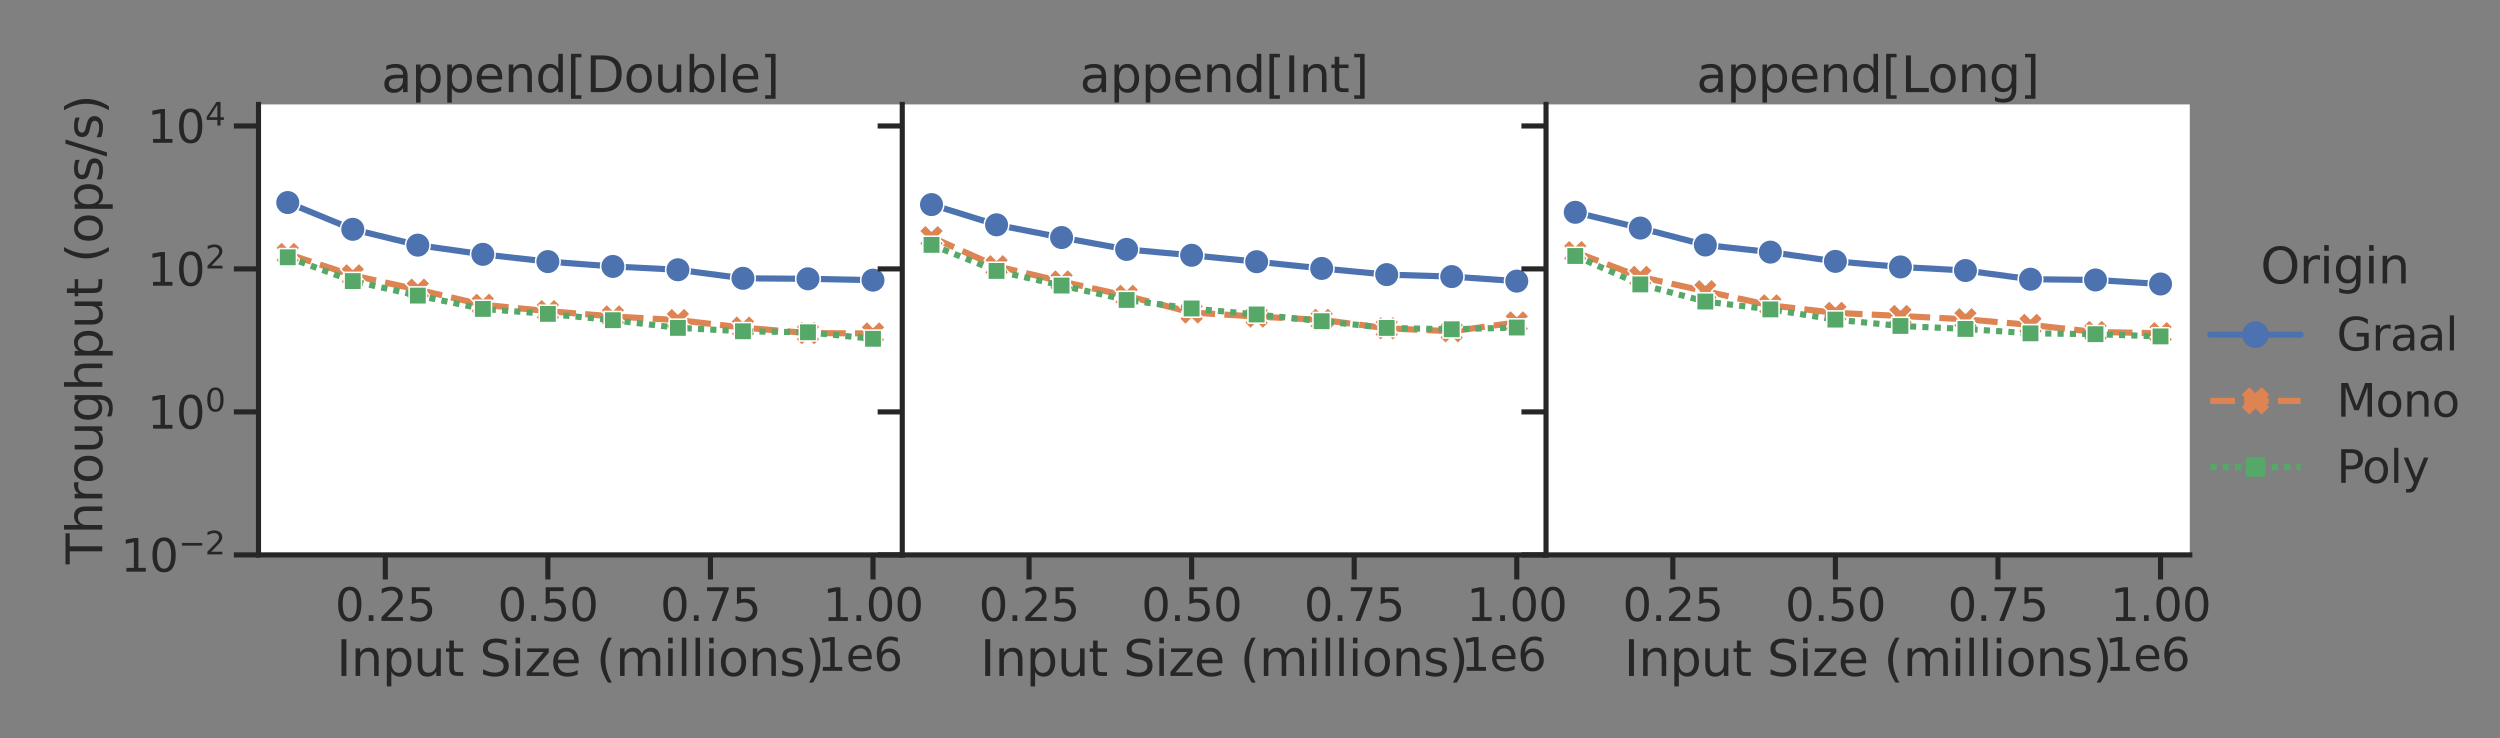 <?xml version="1.0" encoding="utf-8" standalone="no"?>
<!DOCTYPE svg PUBLIC "-//W3C//DTD SVG 1.1//EN"
  "http://www.w3.org/Graphics/SVG/1.1/DTD/svg11.dtd">
<svg xmlns:xlink="http://www.w3.org/1999/xlink" width="1219.075pt" height="360pt" viewBox="0 0 1219.075 360" xmlns="http://www.w3.org/2000/svg" version="1.1">
 <rect x="0" y="0" width="1219.075" height="360" fill="#808080" stroke="none"/>
 <defs>
  <style type="text/css">*{stroke-linejoin: round; stroke-linecap: butt}</style>
 </defs>
 <g id="figure_1">
  <g id="patch_1">
   <path d="M 0 360 
L 1219.075 360 
L 1219.075 0 
L 0 0 
L 0 360 
z
" style="fill: none"/>
  </g>
  <g id="axes_1">
   <g id="patch_2">
    <path d="M 126.05 270.58 
L 439.97 270.58 
L 439.97 50.92 
L 126.05 50.92 
z
" style="fill: #ffffff"/>
   </g>
   <g id="matplotlib.axis_1">
    <g id="xtick_1">
     <g id="line2d_1">
      <defs>
       <path id="m6ed14f6726" d="M 0 0 
L 0 12 
" style="stroke: #262626; stroke-width: 2.5"/>
      </defs>
      <g>
       <use xlink:href="#m6ed14f6726" x="187.883" y="270.58" style="fill: #262626; stroke: #262626; stroke-width: 2.5"/>
      </g>
     </g>
     <g id="text_1">
      <!-- 0.25 -->
      <g style="fill: #262626" transform="translate(163.391 302.797)scale(0.22 -0.22)">
       <defs>
        <path id="DejaVuSans-30" d="M 2034 4250 
Q 1547 4250 1301 3770 
Q 1056 3291 1056 2328 
Q 1056 1369 1301 889 
Q 1547 409 2034 409 
Q 2525 409 2770 889 
Q 3016 1369 3016 2328 
Q 3016 3291 2770 3770 
Q 2525 4250 2034 4250 
z
M 2034 4750 
Q 2819 4750 3233 4129 
Q 3647 3509 3647 2328 
Q 3647 1150 3233 529 
Q 2819 -91 2034 -91 
Q 1250 -91 836 529 
Q 422 1150 422 2328 
Q 422 3509 836 4129 
Q 1250 4750 2034 4750 
z
" transform="scale(0.016)"/>
        <path id="DejaVuSans-2e" d="M 684 794 
L 1344 794 
L 1344 0 
L 684 0 
L 684 794 
z
" transform="scale(0.016)"/>
        <path id="DejaVuSans-32" d="M 1228 531 
L 3431 531 
L 3431 0 
L 469 0 
L 469 531 
Q 828 903 1448 1529 
Q 2069 2156 2228 2338 
Q 2531 2678 2651 2914 
Q 2772 3150 2772 3378 
Q 2772 3750 2511 3984 
Q 2250 4219 1831 4219 
Q 1534 4219 1204 4116 
Q 875 4013 500 3803 
L 500 4441 
Q 881 4594 1212 4672 
Q 1544 4750 1819 4750 
Q 2544 4750 2975 4387 
Q 3406 4025 3406 3419 
Q 3406 3131 3298 2873 
Q 3191 2616 2906 2266 
Q 2828 2175 2409 1742 
Q 1991 1309 1228 531 
z
" transform="scale(0.016)"/>
        <path id="DejaVuSans-35" d="M 691 4666 
L 3169 4666 
L 3169 4134 
L 1269 4134 
L 1269 2991 
Q 1406 3038 1543 3061 
Q 1681 3084 1819 3084 
Q 2600 3084 3056 2656 
Q 3513 2228 3513 1497 
Q 3513 744 3044 326 
Q 2575 -91 1722 -91 
Q 1428 -91 1123 -41 
Q 819 9 494 109 
L 494 744 
Q 775 591 1075 516 
Q 1375 441 1709 441 
Q 2250 441 2565 725 
Q 2881 1009 2881 1497 
Q 2881 1984 2565 2268 
Q 2250 2553 1709 2553 
Q 1456 2553 1204 2497 
Q 953 2441 691 2322 
L 691 4666 
z
" transform="scale(0.016)"/>
       </defs>
       <use xlink:href="#DejaVuSans-30"/>
       <use xlink:href="#DejaVuSans-2e" x="63.623"/>
       <use xlink:href="#DejaVuSans-32" x="95.41"/>
       <use xlink:href="#DejaVuSans-35" x="159.033"/>
      </g>
     </g>
    </g>
    <g id="xtick_2">
     <g id="line2d_2">
      <g>
       <use xlink:href="#m6ed14f6726" x="267.155" y="270.58" style="fill: #262626; stroke: #262626; stroke-width: 2.5"/>
      </g>
     </g>
     <g id="text_2">
      <!-- 0.50 -->
      <g style="fill: #262626" transform="translate(242.663 302.797)scale(0.22 -0.22)">
       <use xlink:href="#DejaVuSans-30"/>
       <use xlink:href="#DejaVuSans-2e" x="63.623"/>
       <use xlink:href="#DejaVuSans-35" x="95.41"/>
       <use xlink:href="#DejaVuSans-30" x="159.033"/>
      </g>
     </g>
    </g>
    <g id="xtick_3">
     <g id="line2d_3">
      <g>
       <use xlink:href="#m6ed14f6726" x="346.428" y="270.58" style="fill: #262626; stroke: #262626; stroke-width: 2.5"/>
      </g>
     </g>
     <g id="text_3">
      <!-- 0.75 -->
      <g style="fill: #262626" transform="translate(321.936 302.797)scale(0.22 -0.22)">
       <defs>
        <path id="DejaVuSans-37" d="M 525 4666 
L 3525 4666 
L 3525 4397 
L 1831 0 
L 1172 0 
L 2766 4134 
L 525 4134 
L 525 4666 
z
" transform="scale(0.016)"/>
       </defs>
       <use xlink:href="#DejaVuSans-30"/>
       <use xlink:href="#DejaVuSans-2e" x="63.623"/>
       <use xlink:href="#DejaVuSans-37" x="95.41"/>
       <use xlink:href="#DejaVuSans-35" x="159.033"/>
      </g>
     </g>
    </g>
    <g id="xtick_4">
     <g id="line2d_4">
      <g>
       <use xlink:href="#m6ed14f6726" x="425.701" y="270.58" style="fill: #262626; stroke: #262626; stroke-width: 2.5"/>
      </g>
     </g>
     <g id="text_4">
      <!-- 1.00 -->
      <g style="fill: #262626" transform="translate(401.209 302.797)scale(0.22 -0.22)">
       <defs>
        <path id="DejaVuSans-31" d="M 794 531 
L 1825 531 
L 1825 4091 
L 703 3866 
L 703 4441 
L 1819 4666 
L 2450 4666 
L 2450 531 
L 3481 531 
L 3481 0 
L 794 0 
L 794 531 
z
" transform="scale(0.016)"/>
       </defs>
       <use xlink:href="#DejaVuSans-31"/>
       <use xlink:href="#DejaVuSans-2e" x="63.623"/>
       <use xlink:href="#DejaVuSans-30" x="95.41"/>
       <use xlink:href="#DejaVuSans-30" x="159.033"/>
      </g>
     </g>
    </g>
    <g id="text_5">
     <!-- Input Size (millions) -->
     <g style="fill: #262626" transform="translate(164.09 329.608)scale(0.24 -0.24)">
      <defs>
       <path id="DejaVuSans-49" d="M 628 4666 
L 1259 4666 
L 1259 0 
L 628 0 
L 628 4666 
z
" transform="scale(0.016)"/>
       <path id="DejaVuSans-6e" d="M 3513 2113 
L 3513 0 
L 2938 0 
L 2938 2094 
Q 2938 2591 2744 2837 
Q 2550 3084 2163 3084 
Q 1697 3084 1428 2787 
Q 1159 2491 1159 1978 
L 1159 0 
L 581 0 
L 581 3500 
L 1159 3500 
L 1159 2956 
Q 1366 3272 1645 3428 
Q 1925 3584 2291 3584 
Q 2894 3584 3203 3211 
Q 3513 2838 3513 2113 
z
" transform="scale(0.016)"/>
       <path id="DejaVuSans-70" d="M 1159 525 
L 1159 -1331 
L 581 -1331 
L 581 3500 
L 1159 3500 
L 1159 2969 
Q 1341 3281 1617 3432 
Q 1894 3584 2278 3584 
Q 2916 3584 3314 3078 
Q 3713 2572 3713 1747 
Q 3713 922 3314 415 
Q 2916 -91 2278 -91 
Q 1894 -91 1617 61 
Q 1341 213 1159 525 
z
M 3116 1747 
Q 3116 2381 2855 2742 
Q 2594 3103 2138 3103 
Q 1681 3103 1420 2742 
Q 1159 2381 1159 1747 
Q 1159 1113 1420 752 
Q 1681 391 2138 391 
Q 2594 391 2855 752 
Q 3116 1113 3116 1747 
z
" transform="scale(0.016)"/>
       <path id="DejaVuSans-75" d="M 544 1381 
L 544 3500 
L 1119 3500 
L 1119 1403 
Q 1119 906 1312 657 
Q 1506 409 1894 409 
Q 2359 409 2629 706 
Q 2900 1003 2900 1516 
L 2900 3500 
L 3475 3500 
L 3475 0 
L 2900 0 
L 2900 538 
Q 2691 219 2414 64 
Q 2138 -91 1772 -91 
Q 1169 -91 856 284 
Q 544 659 544 1381 
z
M 1991 3584 
L 1991 3584 
z
" transform="scale(0.016)"/>
       <path id="DejaVuSans-74" d="M 1172 4494 
L 1172 3500 
L 2356 3500 
L 2356 3053 
L 1172 3053 
L 1172 1153 
Q 1172 725 1289 603 
Q 1406 481 1766 481 
L 2356 481 
L 2356 0 
L 1766 0 
Q 1100 0 847 248 
Q 594 497 594 1153 
L 594 3053 
L 172 3053 
L 172 3500 
L 594 3500 
L 594 4494 
L 1172 4494 
z
" transform="scale(0.016)"/>
       <path id="DejaVuSans-20" transform="scale(0.016)"/>
       <path id="DejaVuSans-53" d="M 3425 4513 
L 3425 3897 
Q 3066 4069 2747 4153 
Q 2428 4238 2131 4238 
Q 1616 4238 1336 4038 
Q 1056 3838 1056 3469 
Q 1056 3159 1242 3001 
Q 1428 2844 1947 2747 
L 2328 2669 
Q 3034 2534 3370 2195 
Q 3706 1856 3706 1288 
Q 3706 609 3251 259 
Q 2797 -91 1919 -91 
Q 1588 -91 1214 -16 
Q 841 59 441 206 
L 441 856 
Q 825 641 1194 531 
Q 1563 422 1919 422 
Q 2459 422 2753 634 
Q 3047 847 3047 1241 
Q 3047 1584 2836 1778 
Q 2625 1972 2144 2069 
L 1759 2144 
Q 1053 2284 737 2584 
Q 422 2884 422 3419 
Q 422 4038 858 4394 
Q 1294 4750 2059 4750 
Q 2388 4750 2728 4690 
Q 3069 4631 3425 4513 
z
" transform="scale(0.016)"/>
       <path id="DejaVuSans-69" d="M 603 3500 
L 1178 3500 
L 1178 0 
L 603 0 
L 603 3500 
z
M 603 4863 
L 1178 4863 
L 1178 4134 
L 603 4134 
L 603 4863 
z
" transform="scale(0.016)"/>
       <path id="DejaVuSans-7a" d="M 353 3500 
L 3084 3500 
L 3084 2975 
L 922 459 
L 3084 459 
L 3084 0 
L 275 0 
L 275 525 
L 2438 3041 
L 353 3041 
L 353 3500 
z
" transform="scale(0.016)"/>
       <path id="DejaVuSans-65" d="M 3597 1894 
L 3597 1613 
L 953 1613 
Q 991 1019 1311 708 
Q 1631 397 2203 397 
Q 2534 397 2845 478 
Q 3156 559 3463 722 
L 3463 178 
Q 3153 47 2828 -22 
Q 2503 -91 2169 -91 
Q 1331 -91 842 396 
Q 353 884 353 1716 
Q 353 2575 817 3079 
Q 1281 3584 2069 3584 
Q 2775 3584 3186 3129 
Q 3597 2675 3597 1894 
z
M 3022 2063 
Q 3016 2534 2758 2815 
Q 2500 3097 2075 3097 
Q 1594 3097 1305 2825 
Q 1016 2553 972 2059 
L 3022 2063 
z
" transform="scale(0.016)"/>
       <path id="DejaVuSans-28" d="M 1984 4856 
Q 1566 4138 1362 3434 
Q 1159 2731 1159 2009 
Q 1159 1288 1364 580 
Q 1569 -128 1984 -844 
L 1484 -844 
Q 1016 -109 783 600 
Q 550 1309 550 2009 
Q 550 2706 781 3412 
Q 1013 4119 1484 4856 
L 1984 4856 
z
" transform="scale(0.016)"/>
       <path id="DejaVuSans-6d" d="M 3328 2828 
Q 3544 3216 3844 3400 
Q 4144 3584 4550 3584 
Q 5097 3584 5394 3201 
Q 5691 2819 5691 2113 
L 5691 0 
L 5113 0 
L 5113 2094 
Q 5113 2597 4934 2840 
Q 4756 3084 4391 3084 
Q 3944 3084 3684 2787 
Q 3425 2491 3425 1978 
L 3425 0 
L 2847 0 
L 2847 2094 
Q 2847 2600 2669 2842 
Q 2491 3084 2119 3084 
Q 1678 3084 1418 2786 
Q 1159 2488 1159 1978 
L 1159 0 
L 581 0 
L 581 3500 
L 1159 3500 
L 1159 2956 
Q 1356 3278 1631 3431 
Q 1906 3584 2284 3584 
Q 2666 3584 2933 3390 
Q 3200 3197 3328 2828 
z
" transform="scale(0.016)"/>
       <path id="DejaVuSans-6c" d="M 603 4863 
L 1178 4863 
L 1178 0 
L 603 0 
L 603 4863 
z
" transform="scale(0.016)"/>
       <path id="DejaVuSans-6f" d="M 1959 3097 
Q 1497 3097 1228 2736 
Q 959 2375 959 1747 
Q 959 1119 1226 758 
Q 1494 397 1959 397 
Q 2419 397 2687 759 
Q 2956 1122 2956 1747 
Q 2956 2369 2687 2733 
Q 2419 3097 1959 3097 
z
M 1959 3584 
Q 2709 3584 3137 3096 
Q 3566 2609 3566 1747 
Q 3566 888 3137 398 
Q 2709 -91 1959 -91 
Q 1206 -91 779 398 
Q 353 888 353 1747 
Q 353 2609 779 3096 
Q 1206 3584 1959 3584 
z
" transform="scale(0.016)"/>
       <path id="DejaVuSans-73" d="M 2834 3397 
L 2834 2853 
Q 2591 2978 2328 3040 
Q 2066 3103 1784 3103 
Q 1356 3103 1142 2972 
Q 928 2841 928 2578 
Q 928 2378 1081 2264 
Q 1234 2150 1697 2047 
L 1894 2003 
Q 2506 1872 2764 1633 
Q 3022 1394 3022 966 
Q 3022 478 2636 193 
Q 2250 -91 1575 -91 
Q 1294 -91 989 -36 
Q 684 19 347 128 
L 347 722 
Q 666 556 975 473 
Q 1284 391 1588 391 
Q 1994 391 2212 530 
Q 2431 669 2431 922 
Q 2431 1156 2273 1281 
Q 2116 1406 1581 1522 
L 1381 1569 
Q 847 1681 609 1914 
Q 372 2147 372 2553 
Q 372 3047 722 3315 
Q 1072 3584 1716 3584 
Q 2034 3584 2315 3537 
Q 2597 3491 2834 3397 
z
" transform="scale(0.016)"/>
       <path id="DejaVuSans-29" d="M 513 4856 
L 1013 4856 
Q 1481 4119 1714 3412 
Q 1947 2706 1947 2009 
Q 1947 1309 1714 600 
Q 1481 -109 1013 -844 
L 513 -844 
Q 928 -128 1133 580 
Q 1338 1288 1338 2009 
Q 1338 2731 1133 3434 
Q 928 4138 513 4856 
z
" transform="scale(0.016)"/>
      </defs>
      <use xlink:href="#DejaVuSans-49"/>
      <use xlink:href="#DejaVuSans-6e" x="29.492"/>
      <use xlink:href="#DejaVuSans-70" x="92.871"/>
      <use xlink:href="#DejaVuSans-75" x="156.348"/>
      <use xlink:href="#DejaVuSans-74" x="219.727"/>
      <use xlink:href="#DejaVuSans-20" x="258.936"/>
      <use xlink:href="#DejaVuSans-53" x="290.723"/>
      <use xlink:href="#DejaVuSans-69" x="354.199"/>
      <use xlink:href="#DejaVuSans-7a" x="381.982"/>
      <use xlink:href="#DejaVuSans-65" x="434.473"/>
      <use xlink:href="#DejaVuSans-20" x="495.996"/>
      <use xlink:href="#DejaVuSans-28" x="527.783"/>
      <use xlink:href="#DejaVuSans-6d" x="566.797"/>
      <use xlink:href="#DejaVuSans-69" x="664.209"/>
      <use xlink:href="#DejaVuSans-6c" x="691.992"/>
      <use xlink:href="#DejaVuSans-6c" x="719.775"/>
      <use xlink:href="#DejaVuSans-69" x="747.559"/>
      <use xlink:href="#DejaVuSans-6f" x="775.342"/>
      <use xlink:href="#DejaVuSans-6e" x="836.523"/>
      <use xlink:href="#DejaVuSans-73" x="899.902"/>
      <use xlink:href="#DejaVuSans-29" x="952.002"/>
     </g>
    </g>
    <g id="text_6">
     <!-- 1e6 -->
     <g style="fill: #262626" transform="translate(398.438 327.088)scale(0.22 -0.22)">
      <defs>
       <path id="DejaVuSans-36" d="M 2113 2584 
Q 1688 2584 1439 2293 
Q 1191 2003 1191 1497 
Q 1191 994 1439 701 
Q 1688 409 2113 409 
Q 2538 409 2786 701 
Q 3034 994 3034 1497 
Q 3034 2003 2786 2293 
Q 2538 2584 2113 2584 
z
M 3366 4563 
L 3366 3988 
Q 3128 4100 2886 4159 
Q 2644 4219 2406 4219 
Q 1781 4219 1451 3797 
Q 1122 3375 1075 2522 
Q 1259 2794 1537 2939 
Q 1816 3084 2150 3084 
Q 2853 3084 3261 2657 
Q 3669 2231 3669 1497 
Q 3669 778 3244 343 
Q 2819 -91 2113 -91 
Q 1303 -91 875 529 
Q 447 1150 447 2328 
Q 447 3434 972 4092 
Q 1497 4750 2381 4750 
Q 2619 4750 2861 4703 
Q 3103 4656 3366 4563 
z
" transform="scale(0.016)"/>
      </defs>
      <use xlink:href="#DejaVuSans-31"/>
      <use xlink:href="#DejaVuSans-65" x="63.623"/>
      <use xlink:href="#DejaVuSans-36" x="125.146"/>
     </g>
    </g>
   </g>
   <g id="matplotlib.axis_2">
    <g id="ytick_1">
     <g id="line2d_5">
      <defs>
       <path id="md081096dd6" d="M 0 0 
L -12 0 
" style="stroke: #262626; stroke-width: 2.5"/>
      </defs>
      <g>
       <use xlink:href="#md081096dd6" x="126.05" y="270.58" style="fill: #262626; stroke: #262626; stroke-width: 2.5"/>
      </g>
     </g>
     <g id="text_7">
      <!-- $\mathdefault{10^{-2}}$ -->
      <g style="fill: #262626" transform="translate(58.85 278.938)scale(0.22 -0.22)">
       <defs>
        <path id="DejaVuSans-2212" d="M 678 2272 
L 4684 2272 
L 4684 1741 
L 678 1741 
L 678 2272 
z
" transform="scale(0.016)"/>
       </defs>
       <use xlink:href="#DejaVuSans-31" transform="translate(0 0.766)"/>
       <use xlink:href="#DejaVuSans-30" transform="translate(63.623 0.766)"/>
       <use xlink:href="#DejaVuSans-2212" transform="translate(128.203 39.047)scale(0.7)"/>
       <use xlink:href="#DejaVuSans-32" transform="translate(186.855 39.047)scale(0.7)"/>
      </g>
     </g>
    </g>
    <g id="ytick_2">
     <g id="line2d_6">
      <g>
       <use xlink:href="#md081096dd6" x="126.05" y="200.858" style="fill: #262626; stroke: #262626; stroke-width: 2.5"/>
      </g>
     </g>
     <g id="text_8">
      <!-- $\mathdefault{10^{0}}$ -->
      <g style="fill: #262626" transform="translate(71.83 209.216)scale(0.22 -0.22)">
       <use xlink:href="#DejaVuSans-31" transform="translate(0 0.766)"/>
       <use xlink:href="#DejaVuSans-30" transform="translate(63.623 0.766)"/>
       <use xlink:href="#DejaVuSans-30" transform="translate(128.203 39.047)scale(0.7)"/>
      </g>
     </g>
    </g>
    <g id="ytick_3">
     <g id="line2d_7">
      <g>
       <use xlink:href="#md081096dd6" x="126.05" y="131.136" style="fill: #262626; stroke: #262626; stroke-width: 2.5"/>
      </g>
     </g>
     <g id="text_9">
      <!-- $\mathdefault{10^{2}}$ -->
      <g style="fill: #262626" transform="translate(71.83 139.494)scale(0.22 -0.22)">
       <use xlink:href="#DejaVuSans-31" transform="translate(0 0.766)"/>
       <use xlink:href="#DejaVuSans-30" transform="translate(63.623 0.766)"/>
       <use xlink:href="#DejaVuSans-32" transform="translate(128.203 39.047)scale(0.7)"/>
      </g>
     </g>
    </g>
    <g id="ytick_4">
     <g id="line2d_8">
      <g>
       <use xlink:href="#md081096dd6" x="126.05" y="61.414" style="fill: #262626; stroke: #262626; stroke-width: 2.5"/>
      </g>
     </g>
     <g id="text_10">
      <!-- $\mathdefault{10^{4}}$ -->
      <g style="fill: #262626" transform="translate(71.83 69.772)scale(0.22 -0.22)">
       <defs>
        <path id="DejaVuSans-34" d="M 2419 4116 
L 825 1625 
L 2419 1625 
L 2419 4116 
z
M 2253 4666 
L 3047 4666 
L 3047 1625 
L 3713 1625 
L 3713 1100 
L 3047 1100 
L 3047 0 
L 2419 0 
L 2419 1100 
L 313 1100 
L 313 1709 
L 2253 4666 
z
" transform="scale(0.016)"/>
       </defs>
       <use xlink:href="#DejaVuSans-31" transform="translate(0 0.684)"/>
       <use xlink:href="#DejaVuSans-30" transform="translate(63.623 0.684)"/>
       <use xlink:href="#DejaVuSans-34" transform="translate(128.203 38.966)scale(0.7)"/>
      </g>
     </g>
    </g>
    <g id="text_11">
     <!-- Throughput (ops/s) -->
     <g style="fill: #262626" transform="translate(49.859 275.129)rotate(-90)scale(0.24 -0.24)">
      <defs>
       <path id="DejaVuSans-54" d="M -19 4666 
L 3928 4666 
L 3928 4134 
L 2272 4134 
L 2272 0 
L 1638 0 
L 1638 4134 
L -19 4134 
L -19 4666 
z
" transform="scale(0.016)"/>
       <path id="DejaVuSans-68" d="M 3513 2113 
L 3513 0 
L 2938 0 
L 2938 2094 
Q 2938 2591 2744 2837 
Q 2550 3084 2163 3084 
Q 1697 3084 1428 2787 
Q 1159 2491 1159 1978 
L 1159 0 
L 581 0 
L 581 4863 
L 1159 4863 
L 1159 2956 
Q 1366 3272 1645 3428 
Q 1925 3584 2291 3584 
Q 2894 3584 3203 3211 
Q 3513 2838 3513 2113 
z
" transform="scale(0.016)"/>
       <path id="DejaVuSans-72" d="M 2631 2963 
Q 2534 3019 2420 3045 
Q 2306 3072 2169 3072 
Q 1681 3072 1420 2755 
Q 1159 2438 1159 1844 
L 1159 0 
L 581 0 
L 581 3500 
L 1159 3500 
L 1159 2956 
Q 1341 3275 1631 3429 
Q 1922 3584 2338 3584 
Q 2397 3584 2469 3576 
Q 2541 3569 2628 3553 
L 2631 2963 
z
" transform="scale(0.016)"/>
       <path id="DejaVuSans-67" d="M 2906 1791 
Q 2906 2416 2648 2759 
Q 2391 3103 1925 3103 
Q 1463 3103 1205 2759 
Q 947 2416 947 1791 
Q 947 1169 1205 825 
Q 1463 481 1925 481 
Q 2391 481 2648 825 
Q 2906 1169 2906 1791 
z
M 3481 434 
Q 3481 -459 3084 -895 
Q 2688 -1331 1869 -1331 
Q 1566 -1331 1297 -1286 
Q 1028 -1241 775 -1147 
L 775 -588 
Q 1028 -725 1275 -790 
Q 1522 -856 1778 -856 
Q 2344 -856 2625 -561 
Q 2906 -266 2906 331 
L 2906 616 
Q 2728 306 2450 153 
Q 2172 0 1784 0 
Q 1141 0 747 490 
Q 353 981 353 1791 
Q 353 2603 747 3093 
Q 1141 3584 1784 3584 
Q 2172 3584 2450 3431 
Q 2728 3278 2906 2969 
L 2906 3500 
L 3481 3500 
L 3481 434 
z
" transform="scale(0.016)"/>
       <path id="DejaVuSans-2f" d="M 1625 4666 
L 2156 4666 
L 531 -594 
L 0 -594 
L 1625 4666 
z
" transform="scale(0.016)"/>
      </defs>
      <use xlink:href="#DejaVuSans-54"/>
      <use xlink:href="#DejaVuSans-68" x="61.084"/>
      <use xlink:href="#DejaVuSans-72" x="124.463"/>
      <use xlink:href="#DejaVuSans-6f" x="163.326"/>
      <use xlink:href="#DejaVuSans-75" x="224.508"/>
      <use xlink:href="#DejaVuSans-67" x="287.887"/>
      <use xlink:href="#DejaVuSans-68" x="351.363"/>
      <use xlink:href="#DejaVuSans-70" x="414.742"/>
      <use xlink:href="#DejaVuSans-75" x="478.219"/>
      <use xlink:href="#DejaVuSans-74" x="541.598"/>
      <use xlink:href="#DejaVuSans-20" x="580.807"/>
      <use xlink:href="#DejaVuSans-28" x="612.594"/>
      <use xlink:href="#DejaVuSans-6f" x="651.607"/>
      <use xlink:href="#DejaVuSans-70" x="712.789"/>
      <use xlink:href="#DejaVuSans-73" x="776.266"/>
      <use xlink:href="#DejaVuSans-2f" x="828.365"/>
      <use xlink:href="#DejaVuSans-73" x="862.057"/>
      <use xlink:href="#DejaVuSans-29" x="914.156"/>
     </g>
    </g>
   </g>
   <g id="line2d_9">
    <path d="M 140.319 98.766 
L 172.028 111.822 
L 203.737 119.537 
L 235.446 124.02 
L 267.155 127.563 
L 298.864 129.923 
L 330.574 131.544 
L 362.283 135.709 
L 393.992 135.958 
L 425.701 136.607 
" clip-path="url(#pdc7c31043e)" style="fill: none; stroke: #4c72b0; stroke-width: 3; stroke-linecap: round"/>
    <defs>
     <path id="m725119824c" d="M 0 6 
C 1.591 6 3.117 5.368 4.243 4.243 
C 5.368 3.117 6 1.591 6 0 
C 6 -1.591 5.368 -3.117 4.243 -4.243 
C 3.117 -5.368 1.591 -6 0 -6 
C -1.591 -6 -3.117 -5.368 -4.243 -4.243 
C -5.368 -3.117 -6 -1.591 -6 0 
C -6 1.591 -5.368 3.117 -4.243 4.243 
C -3.117 5.368 -1.591 6 0 6 
z
" style="stroke: #ffffff; stroke-width: 0.75"/>
    </defs>
    <g clip-path="url(#pdc7c31043e)">
     <use xlink:href="#m725119824c" x="140.319" y="98.766" style="fill: #4c72b0; stroke: #ffffff; stroke-width: 0.75"/>
     <use xlink:href="#m725119824c" x="172.028" y="111.822" style="fill: #4c72b0; stroke: #ffffff; stroke-width: 0.75"/>
     <use xlink:href="#m725119824c" x="203.737" y="119.537" style="fill: #4c72b0; stroke: #ffffff; stroke-width: 0.75"/>
     <use xlink:href="#m725119824c" x="235.446" y="124.02" style="fill: #4c72b0; stroke: #ffffff; stroke-width: 0.75"/>
     <use xlink:href="#m725119824c" x="267.155" y="127.563" style="fill: #4c72b0; stroke: #ffffff; stroke-width: 0.75"/>
     <use xlink:href="#m725119824c" x="298.864" y="129.923" style="fill: #4c72b0; stroke: #ffffff; stroke-width: 0.75"/>
     <use xlink:href="#m725119824c" x="330.574" y="131.544" style="fill: #4c72b0; stroke: #ffffff; stroke-width: 0.75"/>
     <use xlink:href="#m725119824c" x="362.283" y="135.709" style="fill: #4c72b0; stroke: #ffffff; stroke-width: 0.75"/>
     <use xlink:href="#m725119824c" x="393.992" y="135.958" style="fill: #4c72b0; stroke: #ffffff; stroke-width: 0.75"/>
     <use xlink:href="#m725119824c" x="425.701" y="136.607" style="fill: #4c72b0; stroke: #ffffff; stroke-width: 0.75"/>
    </g>
   </g>
   <g id="line2d_10">
    <path d="M 140.319 123.857 
L 172.028 134.287 
L 203.737 141.246 
L 235.446 148.62 
L 267.155 151.711 
L 298.864 154.294 
L 330.574 156.081 
L 362.283 159.75 
L 393.992 162.422 
L 425.701 162.599 
" clip-path="url(#pdc7c31043e)" style="fill: none; stroke-dasharray: 12,4.5; stroke-dashoffset: 0; stroke: #dd8452; stroke-width: 3"/>
    <defs>
     <path id="ma10001cd2d" d="M -3 6 
L 0 3 
L 3 6 
L 6 3 
L 3 0 
L 6 -3 
L 3 -6 
L 0 -3 
L -3 -6 
L -6 -3 
L -3 0 
L -6 3 
z
" style="stroke: #ffffff; stroke-width: 0.75; stroke-linejoin: miter"/>
    </defs>
    <g clip-path="url(#pdc7c31043e)">
     <use xlink:href="#ma10001cd2d" x="140.319" y="123.857" style="fill: #dd8452; stroke: #ffffff; stroke-width: 0.75; stroke-linejoin: miter"/>
     <use xlink:href="#ma10001cd2d" x="172.028" y="134.287" style="fill: #dd8452; stroke: #ffffff; stroke-width: 0.75; stroke-linejoin: miter"/>
     <use xlink:href="#ma10001cd2d" x="203.737" y="141.246" style="fill: #dd8452; stroke: #ffffff; stroke-width: 0.75; stroke-linejoin: miter"/>
     <use xlink:href="#ma10001cd2d" x="235.446" y="148.62" style="fill: #dd8452; stroke: #ffffff; stroke-width: 0.75; stroke-linejoin: miter"/>
     <use xlink:href="#ma10001cd2d" x="267.155" y="151.711" style="fill: #dd8452; stroke: #ffffff; stroke-width: 0.75; stroke-linejoin: miter"/>
     <use xlink:href="#ma10001cd2d" x="298.864" y="154.294" style="fill: #dd8452; stroke: #ffffff; stroke-width: 0.75; stroke-linejoin: miter"/>
     <use xlink:href="#ma10001cd2d" x="330.574" y="156.081" style="fill: #dd8452; stroke: #ffffff; stroke-width: 0.75; stroke-linejoin: miter"/>
     <use xlink:href="#ma10001cd2d" x="362.283" y="159.75" style="fill: #dd8452; stroke: #ffffff; stroke-width: 0.75; stroke-linejoin: miter"/>
     <use xlink:href="#ma10001cd2d" x="393.992" y="162.422" style="fill: #dd8452; stroke: #ffffff; stroke-width: 0.75; stroke-linejoin: miter"/>
     <use xlink:href="#ma10001cd2d" x="425.701" y="162.599" style="fill: #dd8452; stroke: #ffffff; stroke-width: 0.75; stroke-linejoin: miter"/>
    </g>
   </g>
   <g id="line2d_11">
    <path d="M 140.319 125.447 
L 172.028 137.046 
L 203.737 144.131 
L 235.446 150.644 
L 267.155 153.062 
L 298.864 156.125 
L 330.574 159.871 
L 362.283 161.539 
L 393.992 162.028 
L 425.701 165.204 
" clip-path="url(#pdc7c31043e)" style="fill: none; stroke-dasharray: 3,3; stroke-dashoffset: 0; stroke: #55a868; stroke-width: 3"/>
    <defs>
     <path id="m5d1ad6425d" d="M -4.243 -4.243 
L -4.243 4.243 
L 4.243 4.243 
L 4.243 -4.243 
z
" style="stroke: #ffffff; stroke-width: 0.75; stroke-linejoin: miter"/>
    </defs>
    <g clip-path="url(#pdc7c31043e)">
     <use xlink:href="#m5d1ad6425d" x="140.319" y="125.447" style="fill: #55a868; stroke: #ffffff; stroke-width: 0.75; stroke-linejoin: miter"/>
     <use xlink:href="#m5d1ad6425d" x="172.028" y="137.046" style="fill: #55a868; stroke: #ffffff; stroke-width: 0.75; stroke-linejoin: miter"/>
     <use xlink:href="#m5d1ad6425d" x="203.737" y="144.131" style="fill: #55a868; stroke: #ffffff; stroke-width: 0.75; stroke-linejoin: miter"/>
     <use xlink:href="#m5d1ad6425d" x="235.446" y="150.644" style="fill: #55a868; stroke: #ffffff; stroke-width: 0.75; stroke-linejoin: miter"/>
     <use xlink:href="#m5d1ad6425d" x="267.155" y="153.062" style="fill: #55a868; stroke: #ffffff; stroke-width: 0.75; stroke-linejoin: miter"/>
     <use xlink:href="#m5d1ad6425d" x="298.864" y="156.125" style="fill: #55a868; stroke: #ffffff; stroke-width: 0.75; stroke-linejoin: miter"/>
     <use xlink:href="#m5d1ad6425d" x="330.574" y="159.871" style="fill: #55a868; stroke: #ffffff; stroke-width: 0.75; stroke-linejoin: miter"/>
     <use xlink:href="#m5d1ad6425d" x="362.283" y="161.539" style="fill: #55a868; stroke: #ffffff; stroke-width: 0.75; stroke-linejoin: miter"/>
     <use xlink:href="#m5d1ad6425d" x="393.992" y="162.028" style="fill: #55a868; stroke: #ffffff; stroke-width: 0.75; stroke-linejoin: miter"/>
     <use xlink:href="#m5d1ad6425d" x="425.701" y="165.204" style="fill: #55a868; stroke: #ffffff; stroke-width: 0.75; stroke-linejoin: miter"/>
    </g>
   </g>
   <g id="line2d_12"/>
   <g id="line2d_13"/>
   <g id="line2d_14"/>
   <g id="patch_3">
    <path d="M 126.05 270.58 
L 126.05 50.92 
" style="fill: none; stroke: #262626; stroke-width: 2.5; stroke-linejoin: miter; stroke-linecap: square"/>
   </g>
   <g id="patch_4">
    <path d="M 126.05 270.58 
L 439.97 270.58 
" style="fill: none; stroke: #262626; stroke-width: 2.5; stroke-linejoin: miter; stroke-linecap: square"/>
   </g>
   <g id="text_12">
    <!-- append[Double] -->
    <g style="fill: #262626" transform="translate(185.926 44.92)scale(0.24 -0.24)">
     <defs>
      <path id="DejaVuSans-61" d="M 2194 1759 
Q 1497 1759 1228 1600 
Q 959 1441 959 1056 
Q 959 750 1161 570 
Q 1363 391 1709 391 
Q 2188 391 2477 730 
Q 2766 1069 2766 1631 
L 2766 1759 
L 2194 1759 
z
M 3341 1997 
L 3341 0 
L 2766 0 
L 2766 531 
Q 2569 213 2275 61 
Q 1981 -91 1556 -91 
Q 1019 -91 701 211 
Q 384 513 384 1019 
Q 384 1609 779 1909 
Q 1175 2209 1959 2209 
L 2766 2209 
L 2766 2266 
Q 2766 2663 2505 2880 
Q 2244 3097 1772 3097 
Q 1472 3097 1187 3025 
Q 903 2953 641 2809 
L 641 3341 
Q 956 3463 1253 3523 
Q 1550 3584 1831 3584 
Q 2591 3584 2966 3190 
Q 3341 2797 3341 1997 
z
" transform="scale(0.016)"/>
      <path id="DejaVuSans-64" d="M 2906 2969 
L 2906 4863 
L 3481 4863 
L 3481 0 
L 2906 0 
L 2906 525 
Q 2725 213 2448 61 
Q 2172 -91 1784 -91 
Q 1150 -91 751 415 
Q 353 922 353 1747 
Q 353 2572 751 3078 
Q 1150 3584 1784 3584 
Q 2172 3584 2448 3432 
Q 2725 3281 2906 2969 
z
M 947 1747 
Q 947 1113 1208 752 
Q 1469 391 1925 391 
Q 2381 391 2643 752 
Q 2906 1113 2906 1747 
Q 2906 2381 2643 2742 
Q 2381 3103 1925 3103 
Q 1469 3103 1208 2742 
Q 947 2381 947 1747 
z
" transform="scale(0.016)"/>
      <path id="DejaVuSans-5b" d="M 550 4863 
L 1875 4863 
L 1875 4416 
L 1125 4416 
L 1125 -397 
L 1875 -397 
L 1875 -844 
L 550 -844 
L 550 4863 
z
" transform="scale(0.016)"/>
      <path id="DejaVuSans-44" d="M 1259 4147 
L 1259 519 
L 2022 519 
Q 2988 519 3436 956 
Q 3884 1394 3884 2338 
Q 3884 3275 3436 3711 
Q 2988 4147 2022 4147 
L 1259 4147 
z
M 628 4666 
L 1925 4666 
Q 3281 4666 3915 4102 
Q 4550 3538 4550 2338 
Q 4550 1131 3912 565 
Q 3275 0 1925 0 
L 628 0 
L 628 4666 
z
" transform="scale(0.016)"/>
      <path id="DejaVuSans-62" d="M 3116 1747 
Q 3116 2381 2855 2742 
Q 2594 3103 2138 3103 
Q 1681 3103 1420 2742 
Q 1159 2381 1159 1747 
Q 1159 1113 1420 752 
Q 1681 391 2138 391 
Q 2594 391 2855 752 
Q 3116 1113 3116 1747 
z
M 1159 2969 
Q 1341 3281 1617 3432 
Q 1894 3584 2278 3584 
Q 2916 3584 3314 3078 
Q 3713 2572 3713 1747 
Q 3713 922 3314 415 
Q 2916 -91 2278 -91 
Q 1894 -91 1617 61 
Q 1341 213 1159 525 
L 1159 0 
L 581 0 
L 581 4863 
L 1159 4863 
L 1159 2969 
z
" transform="scale(0.016)"/>
      <path id="DejaVuSans-5d" d="M 1947 4863 
L 1947 -844 
L 622 -844 
L 622 -397 
L 1369 -397 
L 1369 4416 
L 622 4416 
L 622 4863 
L 1947 4863 
z
" transform="scale(0.016)"/>
     </defs>
     <use xlink:href="#DejaVuSans-61"/>
     <use xlink:href="#DejaVuSans-70" x="61.279"/>
     <use xlink:href="#DejaVuSans-70" x="124.756"/>
     <use xlink:href="#DejaVuSans-65" x="188.232"/>
     <use xlink:href="#DejaVuSans-6e" x="249.756"/>
     <use xlink:href="#DejaVuSans-64" x="313.135"/>
     <use xlink:href="#DejaVuSans-5b" x="376.611"/>
     <use xlink:href="#DejaVuSans-44" x="415.625"/>
     <use xlink:href="#DejaVuSans-6f" x="492.627"/>
     <use xlink:href="#DejaVuSans-75" x="553.809"/>
     <use xlink:href="#DejaVuSans-62" x="617.188"/>
     <use xlink:href="#DejaVuSans-6c" x="680.664"/>
     <use xlink:href="#DejaVuSans-65" x="708.447"/>
     <use xlink:href="#DejaVuSans-5d" x="769.971"/>
    </g>
   </g>
  </g>
  <g id="axes_2">
   <g id="patch_5">
    <path d="M 439.97 270.58 
L 753.89 270.58 
L 753.89 50.92 
L 439.97 50.92 
z
" style="fill: #ffffff"/>
   </g>
   <g id="matplotlib.axis_3">
    <g id="xtick_5">
     <g id="line2d_15">
      <g>
       <use xlink:href="#m6ed14f6726" x="501.802" y="270.58" style="fill: #262626; stroke: #262626; stroke-width: 2.5"/>
      </g>
     </g>
     <g id="text_13">
      <!-- 0.25 -->
      <g style="fill: #262626" transform="translate(477.31 302.797)scale(0.22 -0.22)">
       <use xlink:href="#DejaVuSans-30"/>
       <use xlink:href="#DejaVuSans-2e" x="63.623"/>
       <use xlink:href="#DejaVuSans-32" x="95.41"/>
       <use xlink:href="#DejaVuSans-35" x="159.033"/>
      </g>
     </g>
    </g>
    <g id="xtick_6">
     <g id="line2d_16">
      <g>
       <use xlink:href="#m6ed14f6726" x="581.075" y="270.58" style="fill: #262626; stroke: #262626; stroke-width: 2.5"/>
      </g>
     </g>
     <g id="text_14">
      <!-- 0.50 -->
      <g style="fill: #262626" transform="translate(556.583 302.797)scale(0.22 -0.22)">
       <use xlink:href="#DejaVuSans-30"/>
       <use xlink:href="#DejaVuSans-2e" x="63.623"/>
       <use xlink:href="#DejaVuSans-35" x="95.41"/>
       <use xlink:href="#DejaVuSans-30" x="159.033"/>
      </g>
     </g>
    </g>
    <g id="xtick_7">
     <g id="line2d_17">
      <g>
       <use xlink:href="#m6ed14f6726" x="660.348" y="270.58" style="fill: #262626; stroke: #262626; stroke-width: 2.5"/>
      </g>
     </g>
     <g id="text_15">
      <!-- 0.75 -->
      <g style="fill: #262626" transform="translate(635.856 302.797)scale(0.22 -0.22)">
       <use xlink:href="#DejaVuSans-30"/>
       <use xlink:href="#DejaVuSans-2e" x="63.623"/>
       <use xlink:href="#DejaVuSans-37" x="95.41"/>
       <use xlink:href="#DejaVuSans-35" x="159.033"/>
      </g>
     </g>
    </g>
    <g id="xtick_8">
     <g id="line2d_18">
      <g>
       <use xlink:href="#m6ed14f6726" x="739.62" y="270.58" style="fill: #262626; stroke: #262626; stroke-width: 2.5"/>
      </g>
     </g>
     <g id="text_16">
      <!-- 1.00 -->
      <g style="fill: #262626" transform="translate(715.128 302.797)scale(0.22 -0.22)">
       <use xlink:href="#DejaVuSans-31"/>
       <use xlink:href="#DejaVuSans-2e" x="63.623"/>
       <use xlink:href="#DejaVuSans-30" x="95.41"/>
       <use xlink:href="#DejaVuSans-30" x="159.033"/>
      </g>
     </g>
    </g>
    <g id="text_17">
     <!-- Input Size (millions) -->
     <g style="fill: #262626" transform="translate(478.01 329.608)scale(0.24 -0.24)">
      <use xlink:href="#DejaVuSans-49"/>
      <use xlink:href="#DejaVuSans-6e" x="29.492"/>
      <use xlink:href="#DejaVuSans-70" x="92.871"/>
      <use xlink:href="#DejaVuSans-75" x="156.348"/>
      <use xlink:href="#DejaVuSans-74" x="219.727"/>
      <use xlink:href="#DejaVuSans-20" x="258.936"/>
      <use xlink:href="#DejaVuSans-53" x="290.723"/>
      <use xlink:href="#DejaVuSans-69" x="354.199"/>
      <use xlink:href="#DejaVuSans-7a" x="381.982"/>
      <use xlink:href="#DejaVuSans-65" x="434.473"/>
      <use xlink:href="#DejaVuSans-20" x="495.996"/>
      <use xlink:href="#DejaVuSans-28" x="527.783"/>
      <use xlink:href="#DejaVuSans-6d" x="566.797"/>
      <use xlink:href="#DejaVuSans-69" x="664.209"/>
      <use xlink:href="#DejaVuSans-6c" x="691.992"/>
      <use xlink:href="#DejaVuSans-6c" x="719.775"/>
      <use xlink:href="#DejaVuSans-69" x="747.559"/>
      <use xlink:href="#DejaVuSans-6f" x="775.342"/>
      <use xlink:href="#DejaVuSans-6e" x="836.523"/>
      <use xlink:href="#DejaVuSans-73" x="899.902"/>
      <use xlink:href="#DejaVuSans-29" x="952.002"/>
     </g>
    </g>
    <g id="text_18">
     <!-- 1e6 -->
     <g style="fill: #262626" transform="translate(712.358 327.088)scale(0.22 -0.22)">
      <use xlink:href="#DejaVuSans-31"/>
      <use xlink:href="#DejaVuSans-65" x="63.623"/>
      <use xlink:href="#DejaVuSans-36" x="125.146"/>
     </g>
    </g>
   </g>
   <g id="matplotlib.axis_4">
    <g id="ytick_5">
     <g id="line2d_19">
      <g>
       <use xlink:href="#md081096dd6" x="439.97" y="270.58" style="fill: #262626; stroke: #262626; stroke-width: 2.5"/>
      </g>
     </g>
    </g>
    <g id="ytick_6">
     <g id="line2d_20">
      <g>
       <use xlink:href="#md081096dd6" x="439.97" y="200.858" style="fill: #262626; stroke: #262626; stroke-width: 2.5"/>
      </g>
     </g>
    </g>
    <g id="ytick_7">
     <g id="line2d_21">
      <g>
       <use xlink:href="#md081096dd6" x="439.97" y="131.136" style="fill: #262626; stroke: #262626; stroke-width: 2.5"/>
      </g>
     </g>
    </g>
    <g id="ytick_8">
     <g id="line2d_22">
      <g>
       <use xlink:href="#md081096dd6" x="439.97" y="61.414" style="fill: #262626; stroke: #262626; stroke-width: 2.5"/>
      </g>
     </g>
    </g>
   </g>
   <g id="line2d_23">
    <path d="M 454.239 99.76 
L 485.948 109.625 
L 517.657 115.831 
L 549.366 121.62 
L 581.075 124.479 
L 612.784 127.611 
L 644.493 130.898 
L 676.202 133.911 
L 707.911 134.868 
L 739.62 137.082 
" clip-path="url(#p0f7d7878c2)" style="fill: none; stroke: #4c72b0; stroke-width: 3; stroke-linecap: round"/>
    <g clip-path="url(#p0f7d7878c2)">
     <use xlink:href="#m725119824c" x="454.239" y="99.76" style="fill: #4c72b0; stroke: #ffffff; stroke-width: 0.75"/>
     <use xlink:href="#m725119824c" x="485.948" y="109.625" style="fill: #4c72b0; stroke: #ffffff; stroke-width: 0.75"/>
     <use xlink:href="#m725119824c" x="517.657" y="115.831" style="fill: #4c72b0; stroke: #ffffff; stroke-width: 0.75"/>
     <use xlink:href="#m725119824c" x="549.366" y="121.62" style="fill: #4c72b0; stroke: #ffffff; stroke-width: 0.75"/>
     <use xlink:href="#m725119824c" x="581.075" y="124.479" style="fill: #4c72b0; stroke: #ffffff; stroke-width: 0.75"/>
     <use xlink:href="#m725119824c" x="612.784" y="127.611" style="fill: #4c72b0; stroke: #ffffff; stroke-width: 0.75"/>
     <use xlink:href="#m725119824c" x="644.493" y="130.898" style="fill: #4c72b0; stroke: #ffffff; stroke-width: 0.75"/>
     <use xlink:href="#m725119824c" x="676.202" y="133.911" style="fill: #4c72b0; stroke: #ffffff; stroke-width: 0.75"/>
     <use xlink:href="#m725119824c" x="707.911" y="134.868" style="fill: #4c72b0; stroke: #ffffff; stroke-width: 0.75"/>
     <use xlink:href="#m725119824c" x="739.62" y="137.082" style="fill: #4c72b0; stroke: #ffffff; stroke-width: 0.75"/>
    </g>
   </g>
   <g id="line2d_24">
    <path d="M 454.239 115.654 
L 485.948 129.834 
L 517.657 137.259 
L 549.366 144.258 
L 581.075 152.396 
L 612.784 154.389 
L 644.493 155.964 
L 676.202 160.079 
L 707.911 161.539 
L 739.62 157.219 
" clip-path="url(#p0f7d7878c2)" style="fill: none; stroke-dasharray: 12,4.5; stroke-dashoffset: 0; stroke: #dd8452; stroke-width: 3"/>
    <g clip-path="url(#p0f7d7878c2)">
     <use xlink:href="#ma10001cd2d" x="454.239" y="115.654" style="fill: #dd8452; stroke: #ffffff; stroke-width: 0.75; stroke-linejoin: miter"/>
     <use xlink:href="#ma10001cd2d" x="485.948" y="129.834" style="fill: #dd8452; stroke: #ffffff; stroke-width: 0.75; stroke-linejoin: miter"/>
     <use xlink:href="#ma10001cd2d" x="517.657" y="137.259" style="fill: #dd8452; stroke: #ffffff; stroke-width: 0.75; stroke-linejoin: miter"/>
     <use xlink:href="#ma10001cd2d" x="549.366" y="144.258" style="fill: #dd8452; stroke: #ffffff; stroke-width: 0.75; stroke-linejoin: miter"/>
     <use xlink:href="#ma10001cd2d" x="581.075" y="152.396" style="fill: #dd8452; stroke: #ffffff; stroke-width: 0.75; stroke-linejoin: miter"/>
     <use xlink:href="#ma10001cd2d" x="612.784" y="154.389" style="fill: #dd8452; stroke: #ffffff; stroke-width: 0.75; stroke-linejoin: miter"/>
     <use xlink:href="#ma10001cd2d" x="644.493" y="155.964" style="fill: #dd8452; stroke: #ffffff; stroke-width: 0.75; stroke-linejoin: miter"/>
     <use xlink:href="#ma10001cd2d" x="676.202" y="160.079" style="fill: #dd8452; stroke: #ffffff; stroke-width: 0.75; stroke-linejoin: miter"/>
     <use xlink:href="#ma10001cd2d" x="707.911" y="161.539" style="fill: #dd8452; stroke: #ffffff; stroke-width: 0.75; stroke-linejoin: miter"/>
     <use xlink:href="#ma10001cd2d" x="739.62" y="157.219" style="fill: #dd8452; stroke: #ffffff; stroke-width: 0.75; stroke-linejoin: miter"/>
    </g>
   </g>
   <g id="line2d_25">
    <path d="M 454.239 119.395 
L 485.948 132.109 
L 517.657 139.238 
L 549.366 146.273 
L 581.075 150.432 
L 612.784 153.341 
L 644.493 156.613 
L 676.202 159.9 
L 707.911 160.575 
L 739.62 159.703 
" clip-path="url(#p0f7d7878c2)" style="fill: none; stroke-dasharray: 3,3; stroke-dashoffset: 0; stroke: #55a868; stroke-width: 3"/>
    <g clip-path="url(#p0f7d7878c2)">
     <use xlink:href="#m5d1ad6425d" x="454.239" y="119.395" style="fill: #55a868; stroke: #ffffff; stroke-width: 0.75; stroke-linejoin: miter"/>
     <use xlink:href="#m5d1ad6425d" x="485.948" y="132.109" style="fill: #55a868; stroke: #ffffff; stroke-width: 0.75; stroke-linejoin: miter"/>
     <use xlink:href="#m5d1ad6425d" x="517.657" y="139.238" style="fill: #55a868; stroke: #ffffff; stroke-width: 0.75; stroke-linejoin: miter"/>
     <use xlink:href="#m5d1ad6425d" x="549.366" y="146.273" style="fill: #55a868; stroke: #ffffff; stroke-width: 0.75; stroke-linejoin: miter"/>
     <use xlink:href="#m5d1ad6425d" x="581.075" y="150.432" style="fill: #55a868; stroke: #ffffff; stroke-width: 0.75; stroke-linejoin: miter"/>
     <use xlink:href="#m5d1ad6425d" x="612.784" y="153.341" style="fill: #55a868; stroke: #ffffff; stroke-width: 0.75; stroke-linejoin: miter"/>
     <use xlink:href="#m5d1ad6425d" x="644.493" y="156.613" style="fill: #55a868; stroke: #ffffff; stroke-width: 0.75; stroke-linejoin: miter"/>
     <use xlink:href="#m5d1ad6425d" x="676.202" y="159.9" style="fill: #55a868; stroke: #ffffff; stroke-width: 0.75; stroke-linejoin: miter"/>
     <use xlink:href="#m5d1ad6425d" x="707.911" y="160.575" style="fill: #55a868; stroke: #ffffff; stroke-width: 0.75; stroke-linejoin: miter"/>
     <use xlink:href="#m5d1ad6425d" x="739.62" y="159.703" style="fill: #55a868; stroke: #ffffff; stroke-width: 0.75; stroke-linejoin: miter"/>
    </g>
   </g>
   <g id="patch_6">
    <path d="M 439.97 270.58 
L 439.97 50.92 
" style="fill: none; stroke: #262626; stroke-width: 2.5; stroke-linejoin: miter; stroke-linecap: square"/>
   </g>
   <g id="patch_7">
    <path d="M 439.97 270.58 
L 753.89 270.58 
" style="fill: none; stroke: #262626; stroke-width: 2.5; stroke-linejoin: miter; stroke-linecap: square"/>
   </g>
   <g id="text_19">
    <!-- append[Int] -->
    <g style="fill: #262626" transform="translate(526.52 44.92)scale(0.24 -0.24)">
     <use xlink:href="#DejaVuSans-61"/>
     <use xlink:href="#DejaVuSans-70" x="61.279"/>
     <use xlink:href="#DejaVuSans-70" x="124.756"/>
     <use xlink:href="#DejaVuSans-65" x="188.232"/>
     <use xlink:href="#DejaVuSans-6e" x="249.756"/>
     <use xlink:href="#DejaVuSans-64" x="313.135"/>
     <use xlink:href="#DejaVuSans-5b" x="376.611"/>
     <use xlink:href="#DejaVuSans-49" x="415.625"/>
     <use xlink:href="#DejaVuSans-6e" x="445.117"/>
     <use xlink:href="#DejaVuSans-74" x="508.496"/>
     <use xlink:href="#DejaVuSans-5d" x="547.705"/>
    </g>
   </g>
  </g>
  <g id="axes_3">
   <g id="patch_8">
    <path d="M 753.89 270.58 
L 1067.809 270.58 
L 1067.809 50.92 
L 753.89 50.92 
z
" style="fill: #ffffff"/>
   </g>
   <g id="matplotlib.axis_5">
    <g id="xtick_9">
     <g id="line2d_26">
      <g>
       <use xlink:href="#m6ed14f6726" x="815.722" y="270.58" style="fill: #262626; stroke: #262626; stroke-width: 2.5"/>
      </g>
     </g>
     <g id="text_20">
      <!-- 0.25 -->
      <g style="fill: #262626" transform="translate(791.23 302.797)scale(0.22 -0.22)">
       <use xlink:href="#DejaVuSans-30"/>
       <use xlink:href="#DejaVuSans-2e" x="63.623"/>
       <use xlink:href="#DejaVuSans-32" x="95.41"/>
       <use xlink:href="#DejaVuSans-35" x="159.033"/>
      </g>
     </g>
    </g>
    <g id="xtick_10">
     <g id="line2d_27">
      <g>
       <use xlink:href="#m6ed14f6726" x="894.995" y="270.58" style="fill: #262626; stroke: #262626; stroke-width: 2.5"/>
      </g>
     </g>
     <g id="text_21">
      <!-- 0.50 -->
      <g style="fill: #262626" transform="translate(870.503 302.797)scale(0.22 -0.22)">
       <use xlink:href="#DejaVuSans-30"/>
       <use xlink:href="#DejaVuSans-2e" x="63.623"/>
       <use xlink:href="#DejaVuSans-35" x="95.41"/>
       <use xlink:href="#DejaVuSans-30" x="159.033"/>
      </g>
     </g>
    </g>
    <g id="xtick_11">
     <g id="line2d_28">
      <g>
       <use xlink:href="#m6ed14f6726" x="974.268" y="270.58" style="fill: #262626; stroke: #262626; stroke-width: 2.5"/>
      </g>
     </g>
     <g id="text_22">
      <!-- 0.75 -->
      <g style="fill: #262626" transform="translate(949.775 302.797)scale(0.22 -0.22)">
       <use xlink:href="#DejaVuSans-30"/>
       <use xlink:href="#DejaVuSans-2e" x="63.623"/>
       <use xlink:href="#DejaVuSans-37" x="95.41"/>
       <use xlink:href="#DejaVuSans-35" x="159.033"/>
      </g>
     </g>
    </g>
    <g id="xtick_12">
     <g id="line2d_29">
      <g>
       <use xlink:href="#m6ed14f6726" x="1053.54" y="270.58" style="fill: #262626; stroke: #262626; stroke-width: 2.5"/>
      </g>
     </g>
     <g id="text_23">
      <!-- 1.00 -->
      <g style="fill: #262626" transform="translate(1029.048 302.797)scale(0.22 -0.22)">
       <use xlink:href="#DejaVuSans-31"/>
       <use xlink:href="#DejaVuSans-2e" x="63.623"/>
       <use xlink:href="#DejaVuSans-30" x="95.41"/>
       <use xlink:href="#DejaVuSans-30" x="159.033"/>
      </g>
     </g>
    </g>
    <g id="text_24">
     <!-- Input Size (millions) -->
     <g style="fill: #262626" transform="translate(791.929 329.608)scale(0.24 -0.24)">
      <use xlink:href="#DejaVuSans-49"/>
      <use xlink:href="#DejaVuSans-6e" x="29.492"/>
      <use xlink:href="#DejaVuSans-70" x="92.871"/>
      <use xlink:href="#DejaVuSans-75" x="156.348"/>
      <use xlink:href="#DejaVuSans-74" x="219.727"/>
      <use xlink:href="#DejaVuSans-20" x="258.936"/>
      <use xlink:href="#DejaVuSans-53" x="290.723"/>
      <use xlink:href="#DejaVuSans-69" x="354.199"/>
      <use xlink:href="#DejaVuSans-7a" x="381.982"/>
      <use xlink:href="#DejaVuSans-65" x="434.473"/>
      <use xlink:href="#DejaVuSans-20" x="495.996"/>
      <use xlink:href="#DejaVuSans-28" x="527.783"/>
      <use xlink:href="#DejaVuSans-6d" x="566.797"/>
      <use xlink:href="#DejaVuSans-69" x="664.209"/>
      <use xlink:href="#DejaVuSans-6c" x="691.992"/>
      <use xlink:href="#DejaVuSans-6c" x="719.775"/>
      <use xlink:href="#DejaVuSans-69" x="747.559"/>
      <use xlink:href="#DejaVuSans-6f" x="775.342"/>
      <use xlink:href="#DejaVuSans-6e" x="836.523"/>
      <use xlink:href="#DejaVuSans-73" x="899.902"/>
      <use xlink:href="#DejaVuSans-29" x="952.002"/>
     </g>
    </g>
    <g id="text_25">
     <!-- 1e6 -->
     <g style="fill: #262626" transform="translate(1026.277 327.088)scale(0.22 -0.22)">
      <use xlink:href="#DejaVuSans-31"/>
      <use xlink:href="#DejaVuSans-65" x="63.623"/>
      <use xlink:href="#DejaVuSans-36" x="125.146"/>
     </g>
    </g>
   </g>
   <g id="matplotlib.axis_6">
    <g id="ytick_9">
     <g id="line2d_30">
      <g>
       <use xlink:href="#md081096dd6" x="753.89" y="270.58" style="fill: #262626; stroke: #262626; stroke-width: 2.5"/>
      </g>
     </g>
    </g>
    <g id="ytick_10">
     <g id="line2d_31">
      <g>
       <use xlink:href="#md081096dd6" x="753.89" y="200.858" style="fill: #262626; stroke: #262626; stroke-width: 2.5"/>
      </g>
     </g>
    </g>
    <g id="ytick_11">
     <g id="line2d_32">
      <g>
       <use xlink:href="#md081096dd6" x="753.89" y="131.136" style="fill: #262626; stroke: #262626; stroke-width: 2.5"/>
      </g>
     </g>
    </g>
    <g id="ytick_12">
     <g id="line2d_33">
      <g>
       <use xlink:href="#md081096dd6" x="753.89" y="61.414" style="fill: #262626; stroke: #262626; stroke-width: 2.5"/>
      </g>
     </g>
    </g>
   </g>
   <g id="line2d_34">
    <path d="M 768.159 103.524 
L 799.868 111.208 
L 831.577 119.471 
L 863.286 122.943 
L 894.995 127.451 
L 926.704 130.166 
L 958.413 131.915 
L 990.122 136.159 
L 1021.831 136.523 
L 1053.54 138.489 
" clip-path="url(#pc33f1da716)" style="fill: none; stroke: #4c72b0; stroke-width: 3; stroke-linecap: round"/>
    <g clip-path="url(#pc33f1da716)">
     <use xlink:href="#m725119824c" x="768.159" y="103.524" style="fill: #4c72b0; stroke: #ffffff; stroke-width: 0.75"/>
     <use xlink:href="#m725119824c" x="799.868" y="111.208" style="fill: #4c72b0; stroke: #ffffff; stroke-width: 0.75"/>
     <use xlink:href="#m725119824c" x="831.577" y="119.471" style="fill: #4c72b0; stroke: #ffffff; stroke-width: 0.75"/>
     <use xlink:href="#m725119824c" x="863.286" y="122.943" style="fill: #4c72b0; stroke: #ffffff; stroke-width: 0.75"/>
     <use xlink:href="#m725119824c" x="894.995" y="127.451" style="fill: #4c72b0; stroke: #ffffff; stroke-width: 0.75"/>
     <use xlink:href="#m725119824c" x="926.704" y="130.166" style="fill: #4c72b0; stroke: #ffffff; stroke-width: 0.75"/>
     <use xlink:href="#m725119824c" x="958.413" y="131.915" style="fill: #4c72b0; stroke: #ffffff; stroke-width: 0.75"/>
     <use xlink:href="#m725119824c" x="990.122" y="136.159" style="fill: #4c72b0; stroke: #ffffff; stroke-width: 0.75"/>
     <use xlink:href="#m725119824c" x="1021.831" y="136.523" style="fill: #4c72b0; stroke: #ffffff; stroke-width: 0.75"/>
     <use xlink:href="#m725119824c" x="1053.54" y="138.489" style="fill: #4c72b0; stroke: #ffffff; stroke-width: 0.75"/>
    </g>
   </g>
   <g id="line2d_35">
    <path d="M 768.159 122.967 
L 799.868 135.02 
L 831.577 142.006 
L 863.286 148.906 
L 894.995 152.567 
L 926.704 154.066 
L 958.413 155.691 
L 990.122 158.426 
L 1021.831 161.897 
L 1053.54 162.476 
" clip-path="url(#pc33f1da716)" style="fill: none; stroke-dasharray: 12,4.5; stroke-dashoffset: 0; stroke: #dd8452; stroke-width: 3"/>
    <g clip-path="url(#pc33f1da716)">
     <use xlink:href="#ma10001cd2d" x="768.159" y="122.967" style="fill: #dd8452; stroke: #ffffff; stroke-width: 0.75; stroke-linejoin: miter"/>
     <use xlink:href="#ma10001cd2d" x="799.868" y="135.02" style="fill: #dd8452; stroke: #ffffff; stroke-width: 0.75; stroke-linejoin: miter"/>
     <use xlink:href="#ma10001cd2d" x="831.577" y="142.006" style="fill: #dd8452; stroke: #ffffff; stroke-width: 0.75; stroke-linejoin: miter"/>
     <use xlink:href="#ma10001cd2d" x="863.286" y="148.906" style="fill: #dd8452; stroke: #ffffff; stroke-width: 0.75; stroke-linejoin: miter"/>
     <use xlink:href="#ma10001cd2d" x="894.995" y="152.567" style="fill: #dd8452; stroke: #ffffff; stroke-width: 0.75; stroke-linejoin: miter"/>
     <use xlink:href="#ma10001cd2d" x="926.704" y="154.066" style="fill: #dd8452; stroke: #ffffff; stroke-width: 0.75; stroke-linejoin: miter"/>
     <use xlink:href="#ma10001cd2d" x="958.413" y="155.691" style="fill: #dd8452; stroke: #ffffff; stroke-width: 0.75; stroke-linejoin: miter"/>
     <use xlink:href="#ma10001cd2d" x="990.122" y="158.426" style="fill: #dd8452; stroke: #ffffff; stroke-width: 0.75; stroke-linejoin: miter"/>
     <use xlink:href="#ma10001cd2d" x="1021.831" y="161.897" style="fill: #dd8452; stroke: #ffffff; stroke-width: 0.75; stroke-linejoin: miter"/>
     <use xlink:href="#ma10001cd2d" x="1053.54" y="162.476" style="fill: #dd8452; stroke: #ffffff; stroke-width: 0.75; stroke-linejoin: miter"/>
    </g>
   </g>
   <g id="line2d_36">
    <path d="M 768.159 124.837 
L 799.868 138.685 
L 831.577 147.043 
L 863.286 150.872 
L 894.995 155.845 
L 926.704 158.951 
L 958.413 160.41 
L 990.122 162.529 
L 1021.831 162.954 
L 1053.54 164.048 
" clip-path="url(#pc33f1da716)" style="fill: none; stroke-dasharray: 3,3; stroke-dashoffset: 0; stroke: #55a868; stroke-width: 3"/>
    <g clip-path="url(#pc33f1da716)">
     <use xlink:href="#m5d1ad6425d" x="768.159" y="124.837" style="fill: #55a868; stroke: #ffffff; stroke-width: 0.75; stroke-linejoin: miter"/>
     <use xlink:href="#m5d1ad6425d" x="799.868" y="138.685" style="fill: #55a868; stroke: #ffffff; stroke-width: 0.75; stroke-linejoin: miter"/>
     <use xlink:href="#m5d1ad6425d" x="831.577" y="147.043" style="fill: #55a868; stroke: #ffffff; stroke-width: 0.75; stroke-linejoin: miter"/>
     <use xlink:href="#m5d1ad6425d" x="863.286" y="150.872" style="fill: #55a868; stroke: #ffffff; stroke-width: 0.75; stroke-linejoin: miter"/>
     <use xlink:href="#m5d1ad6425d" x="894.995" y="155.845" style="fill: #55a868; stroke: #ffffff; stroke-width: 0.75; stroke-linejoin: miter"/>
     <use xlink:href="#m5d1ad6425d" x="926.704" y="158.951" style="fill: #55a868; stroke: #ffffff; stroke-width: 0.75; stroke-linejoin: miter"/>
     <use xlink:href="#m5d1ad6425d" x="958.413" y="160.41" style="fill: #55a868; stroke: #ffffff; stroke-width: 0.75; stroke-linejoin: miter"/>
     <use xlink:href="#m5d1ad6425d" x="990.122" y="162.529" style="fill: #55a868; stroke: #ffffff; stroke-width: 0.75; stroke-linejoin: miter"/>
     <use xlink:href="#m5d1ad6425d" x="1021.831" y="162.954" style="fill: #55a868; stroke: #ffffff; stroke-width: 0.75; stroke-linejoin: miter"/>
     <use xlink:href="#m5d1ad6425d" x="1053.54" y="164.048" style="fill: #55a868; stroke: #ffffff; stroke-width: 0.75; stroke-linejoin: miter"/>
    </g>
   </g>
   <g id="patch_9">
    <path d="M 753.89 270.58 
L 753.89 50.92 
" style="fill: none; stroke: #262626; stroke-width: 2.5; stroke-linejoin: miter; stroke-linecap: square"/>
   </g>
   <g id="patch_10">
    <path d="M 753.89 270.58 
L 1067.809 270.58 
" style="fill: none; stroke: #262626; stroke-width: 2.5; stroke-linejoin: miter; stroke-linecap: square"/>
   </g>
   <g id="text_26">
    <!-- append[Long] -->
    <g style="fill: #262626" transform="translate(827.247 44.92)scale(0.24 -0.24)">
     <defs>
      <path id="DejaVuSans-4c" d="M 628 4666 
L 1259 4666 
L 1259 531 
L 3531 531 
L 3531 0 
L 628 0 
L 628 4666 
z
" transform="scale(0.016)"/>
     </defs>
     <use xlink:href="#DejaVuSans-61"/>
     <use xlink:href="#DejaVuSans-70" x="61.279"/>
     <use xlink:href="#DejaVuSans-70" x="124.756"/>
     <use xlink:href="#DejaVuSans-65" x="188.232"/>
     <use xlink:href="#DejaVuSans-6e" x="249.756"/>
     <use xlink:href="#DejaVuSans-64" x="313.135"/>
     <use xlink:href="#DejaVuSans-5b" x="376.611"/>
     <use xlink:href="#DejaVuSans-4c" x="415.625"/>
     <use xlink:href="#DejaVuSans-6f" x="469.588"/>
     <use xlink:href="#DejaVuSans-6e" x="530.77"/>
     <use xlink:href="#DejaVuSans-67" x="594.148"/>
     <use xlink:href="#DejaVuSans-5d" x="657.625"/>
    </g>
   </g>
  </g>
  <g id="legend_1">
   <g id="text_27">
    <!-- Origin -->
    <g style="fill: #262626" transform="translate(1102.282 138.185)scale(0.24 -0.24)">
     <defs>
      <path id="DejaVuSans-4f" d="M 2522 4238 
Q 1834 4238 1429 3725 
Q 1025 3213 1025 2328 
Q 1025 1447 1429 934 
Q 1834 422 2522 422 
Q 3209 422 3611 934 
Q 4013 1447 4013 2328 
Q 4013 3213 3611 3725 
Q 3209 4238 2522 4238 
z
M 2522 4750 
Q 3503 4750 4090 4092 
Q 4678 3434 4678 2328 
Q 4678 1225 4090 567 
Q 3503 -91 2522 -91 
Q 1538 -91 948 565 
Q 359 1222 359 2328 
Q 359 3434 948 4092 
Q 1538 4750 2522 4750 
z
" transform="scale(0.016)"/>
     </defs>
     <use xlink:href="#DejaVuSans-4f"/>
     <use xlink:href="#DejaVuSans-72" x="78.711"/>
     <use xlink:href="#DejaVuSans-69" x="119.824"/>
     <use xlink:href="#DejaVuSans-67" x="147.607"/>
     <use xlink:href="#DejaVuSans-69" x="211.084"/>
     <use xlink:href="#DejaVuSans-6e" x="238.867"/>
    </g>
   </g>
   <g id="line2d_37">
    <path d="M 1077.828 163.192 
L 1099.828 163.192 
L 1121.828 163.192 
" style="fill: none; stroke: #4c72b0; stroke-width: 3; stroke-linecap: round"/>
    <defs>
     <path id="m936a026df2" d="M 0 6 
C 1.591 6 3.117 5.368 4.243 4.243 
C 5.368 3.117 6 1.591 6 0 
C 6 -1.591 5.368 -3.117 4.243 -4.243 
C 3.117 -5.368 1.591 -6 0 -6 
C -1.591 -6 -3.117 -5.368 -4.243 -4.243 
C -5.368 -3.117 -6 -1.591 -6 0 
C -6 1.591 -5.368 3.117 -4.243 4.243 
C -3.117 5.368 -1.591 6 0 6 
z
" style="stroke: #4c72b0"/>
    </defs>
    <g>
     <use xlink:href="#m936a026df2" x="1099.828" y="163.192" style="fill: #4c72b0; stroke: #4c72b0"/>
    </g>
   </g>
   <g id="text_28">
    <!-- Graal -->
    <g style="fill: #262626" transform="translate(1139.428 170.893)scale(0.22 -0.22)">
     <defs>
      <path id="DejaVuSans-47" d="M 3809 666 
L 3809 1919 
L 2778 1919 
L 2778 2438 
L 4434 2438 
L 4434 434 
Q 4069 175 3628 42 
Q 3188 -91 2688 -91 
Q 1594 -91 976 548 
Q 359 1188 359 2328 
Q 359 3472 976 4111 
Q 1594 4750 2688 4750 
Q 3144 4750 3555 4637 
Q 3966 4525 4313 4306 
L 4313 3634 
Q 3963 3931 3569 4081 
Q 3175 4231 2741 4231 
Q 1884 4231 1454 3753 
Q 1025 3275 1025 2328 
Q 1025 1384 1454 906 
Q 1884 428 2741 428 
Q 3075 428 3337 486 
Q 3600 544 3809 666 
z
" transform="scale(0.016)"/>
     </defs>
     <use xlink:href="#DejaVuSans-47"/>
     <use xlink:href="#DejaVuSans-72" x="77.49"/>
     <use xlink:href="#DejaVuSans-61" x="118.604"/>
     <use xlink:href="#DejaVuSans-61" x="179.883"/>
     <use xlink:href="#DejaVuSans-6c" x="241.162"/>
    </g>
   </g>
   <g id="line2d_38">
    <path d="M 1077.828 195.484 
L 1099.828 195.484 
L 1121.828 195.484 
" style="fill: none; stroke-dasharray: 12,4.5; stroke-dashoffset: 0; stroke: #dd8452; stroke-width: 3"/>
    <defs>
     <path id="m81fa1d7bc2" d="M -3 6 
L 0 3 
L 3 6 
L 6 3 
L 3 0 
L 6 -3 
L 3 -6 
L 0 -3 
L -3 -6 
L -6 -3 
L -3 0 
L -6 3 
z
" style="stroke: #dd8452; stroke-linejoin: miter"/>
    </defs>
    <g>
     <use xlink:href="#m81fa1d7bc2" x="1099.828" y="195.484" style="fill: #dd8452; stroke: #dd8452; stroke-linejoin: miter"/>
    </g>
   </g>
   <g id="text_29">
    <!-- Mono -->
    <g style="fill: #262626" transform="translate(1139.428 203.184)scale(0.22 -0.22)">
     <defs>
      <path id="DejaVuSans-4d" d="M 628 4666 
L 1569 4666 
L 2759 1491 
L 3956 4666 
L 4897 4666 
L 4897 0 
L 4281 0 
L 4281 4097 
L 3078 897 
L 2444 897 
L 1241 4097 
L 1241 0 
L 628 0 
L 628 4666 
z
" transform="scale(0.016)"/>
     </defs>
     <use xlink:href="#DejaVuSans-4d"/>
     <use xlink:href="#DejaVuSans-6f" x="86.279"/>
     <use xlink:href="#DejaVuSans-6e" x="147.461"/>
     <use xlink:href="#DejaVuSans-6f" x="210.84"/>
    </g>
   </g>
   <g id="line2d_39">
    <path d="M 1077.828 227.776 
L 1099.828 227.776 
L 1121.828 227.776 
" style="fill: none; stroke-dasharray: 3,3; stroke-dashoffset: 0; stroke: #55a868; stroke-width: 3"/>
    <defs>
     <path id="mfb1cd30fc2" d="M -4.243 -4.243 
L -4.243 4.243 
L 4.243 4.243 
L 4.243 -4.243 
z
" style="stroke: #55a868; stroke-linejoin: miter"/>
    </defs>
    <g>
     <use xlink:href="#mfb1cd30fc2" x="1099.828" y="227.776" style="fill: #55a868; stroke: #55a868; stroke-linejoin: miter"/>
    </g>
   </g>
   <g id="text_30">
    <!-- Poly -->
    <g style="fill: #262626" transform="translate(1139.428 235.476)scale(0.22 -0.22)">
     <defs>
      <path id="DejaVuSans-50" d="M 1259 4147 
L 1259 2394 
L 2053 2394 
Q 2494 2394 2734 2622 
Q 2975 2850 2975 3272 
Q 2975 3691 2734 3919 
Q 2494 4147 2053 4147 
L 1259 4147 
z
M 628 4666 
L 2053 4666 
Q 2838 4666 3239 4311 
Q 3641 3956 3641 3272 
Q 3641 2581 3239 2228 
Q 2838 1875 2053 1875 
L 1259 1875 
L 1259 0 
L 628 0 
L 628 4666 
z
" transform="scale(0.016)"/>
      <path id="DejaVuSans-79" d="M 2059 -325 
Q 1816 -950 1584 -1140 
Q 1353 -1331 966 -1331 
L 506 -1331 
L 506 -850 
L 844 -850 
Q 1081 -850 1212 -737 
Q 1344 -625 1503 -206 
L 1606 56 
L 191 3500 
L 800 3500 
L 1894 763 
L 2988 3500 
L 3597 3500 
L 2059 -325 
z
" transform="scale(0.016)"/>
     </defs>
     <use xlink:href="#DejaVuSans-50"/>
     <use xlink:href="#DejaVuSans-6f" x="56.678"/>
     <use xlink:href="#DejaVuSans-6c" x="117.859"/>
     <use xlink:href="#DejaVuSans-79" x="145.643"/>
    </g>
   </g>
  </g>
 </g>
 <defs>
  <clipPath id="pdc7c31043e">
   <rect x="126.05" y="50.92" width="313.92" height="219.66"/>
  </clipPath>
  <clipPath id="p0f7d7878c2">
   <rect x="439.97" y="50.92" width="313.92" height="219.66"/>
  </clipPath>
  <clipPath id="pc33f1da716">
   <rect x="753.89" y="50.92" width="313.92" height="219.66"/>
  </clipPath>
 </defs>
</svg>
